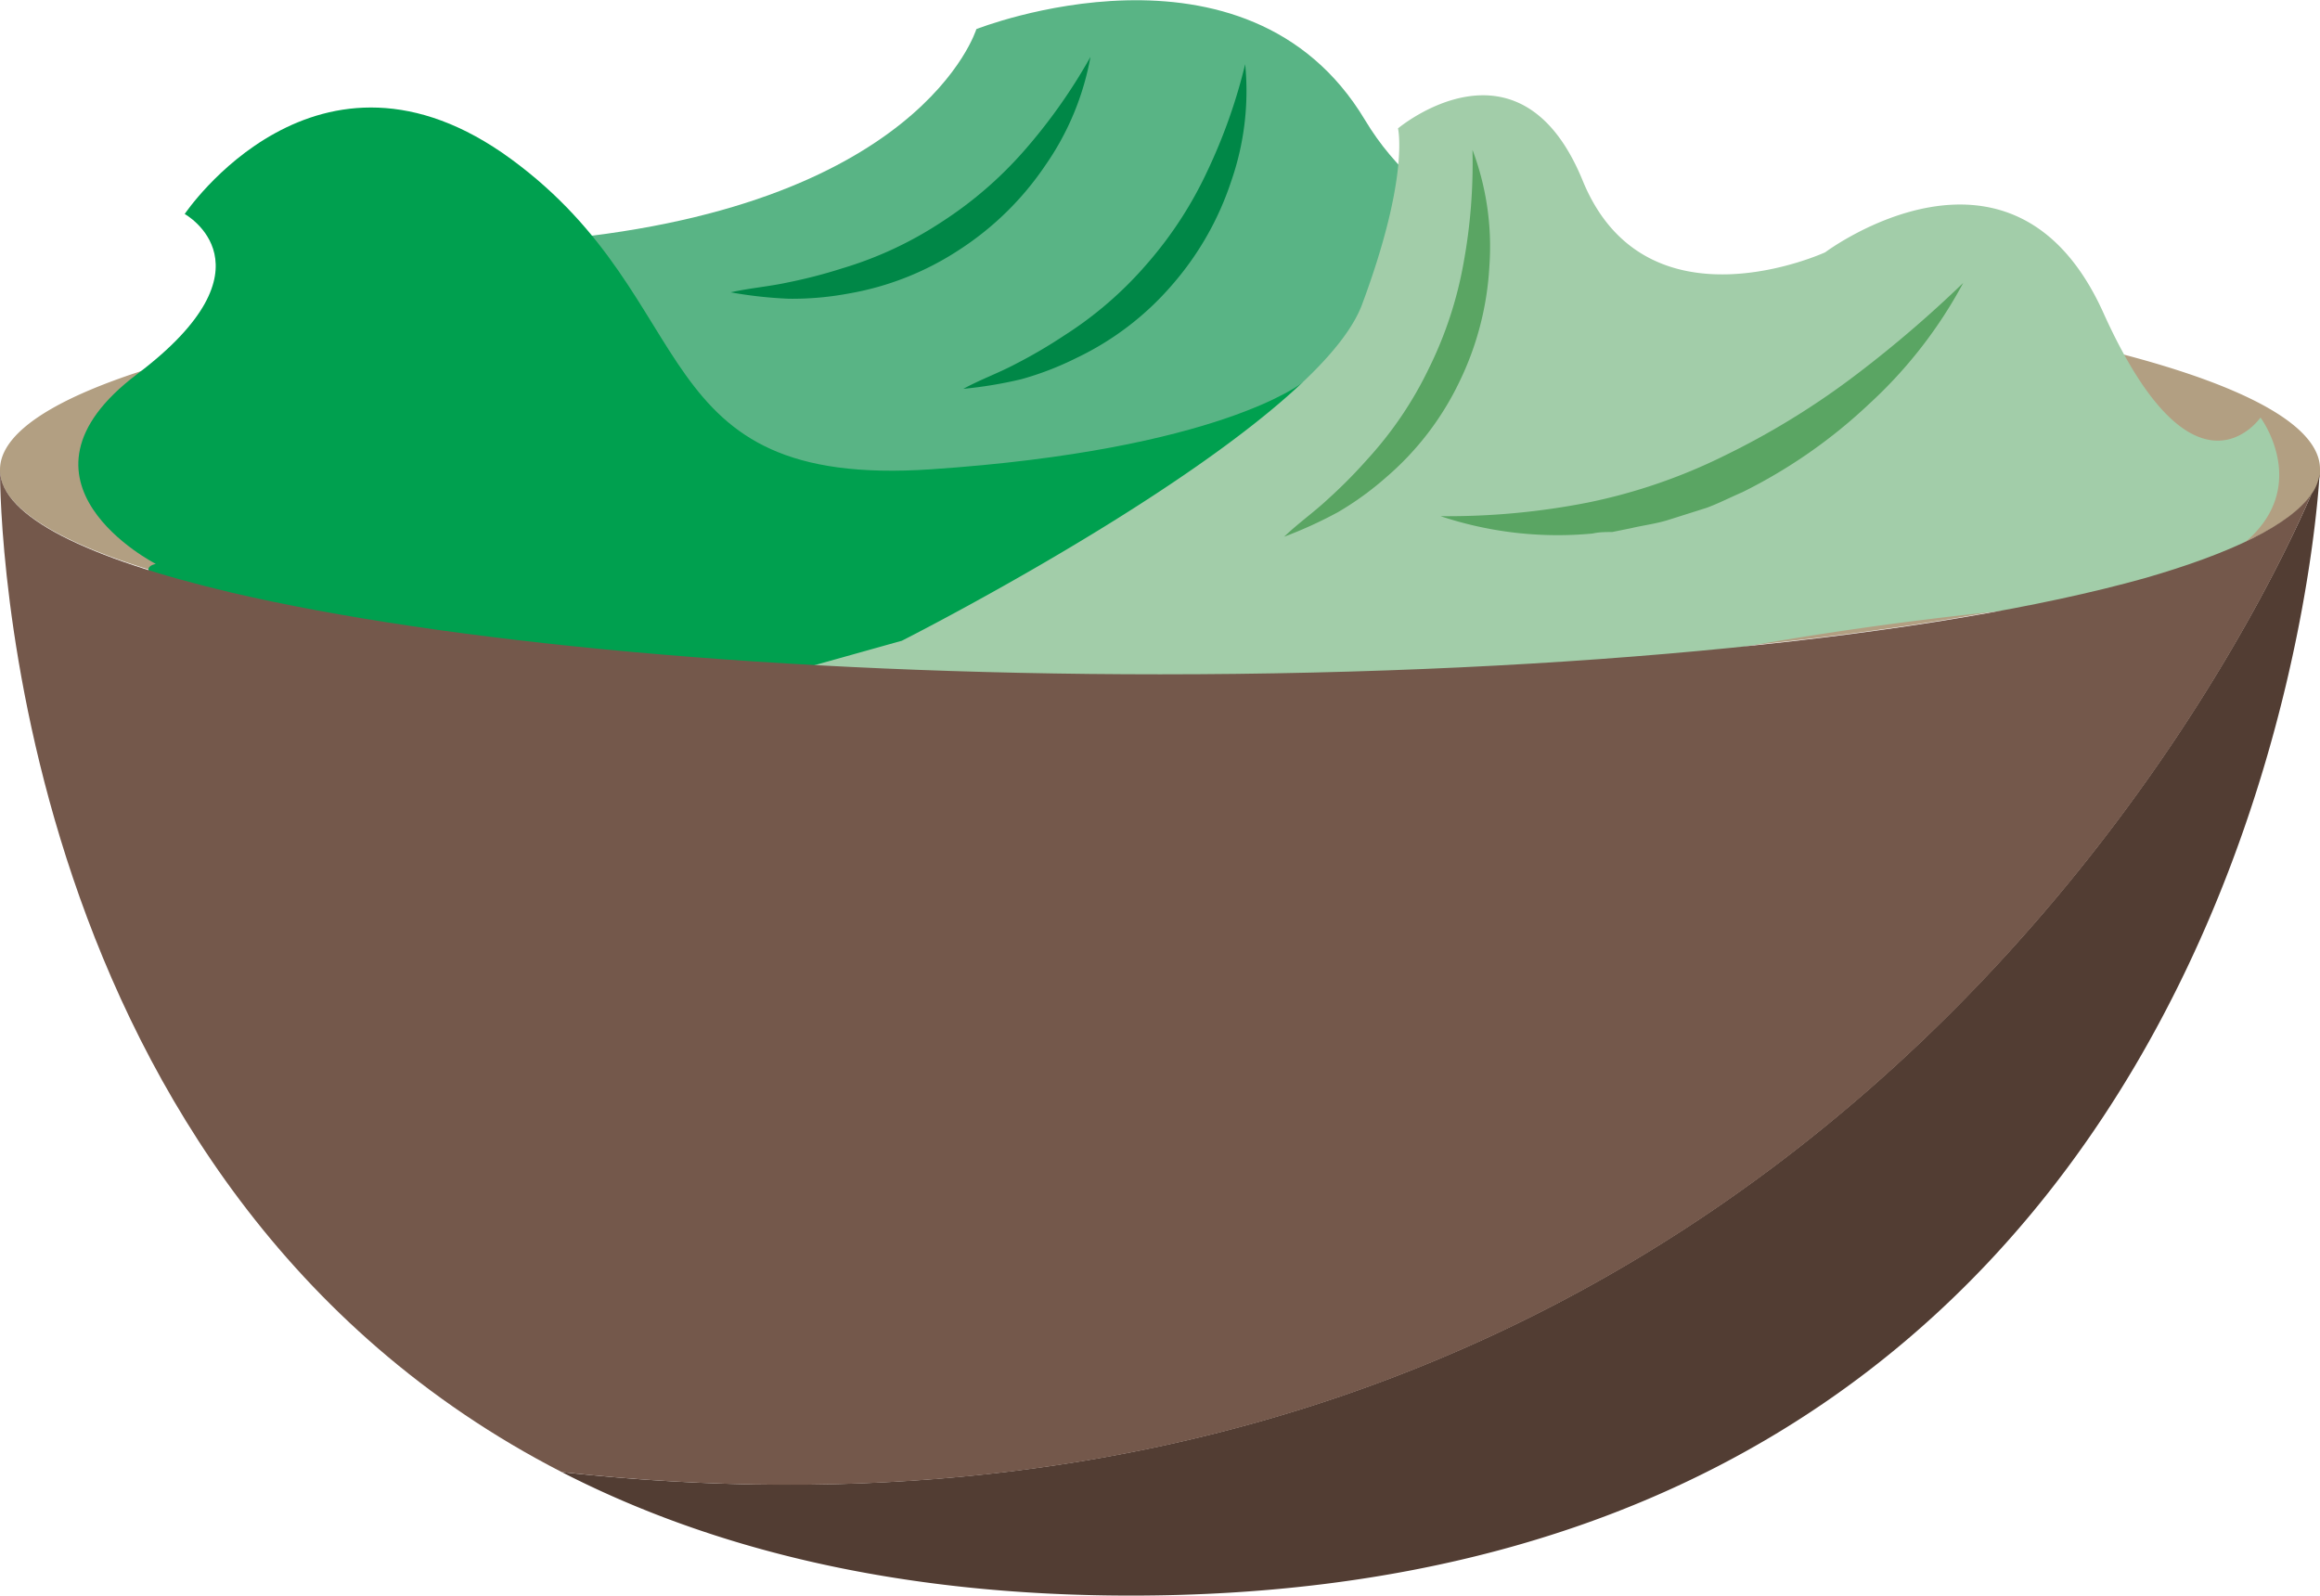 <svg xmlns="http://www.w3.org/2000/svg" viewBox="0 0 108.4 74.56"><defs><style>.cls-1{fill:none;}.cls-2{fill:#dfd5c8;}.cls-3{fill:#b29f82;}.cls-4{fill:#59b485;}.cls-5{fill:#00a04f;}.cls-6{fill:#a2cda9;}.cls-7{fill:#523d33;}.cls-8{fill:#74584b;}.cls-9{fill:#5aa563;}.cls-10{fill:#008747;}</style></defs><title>salad</title><g id="Layer_2" data-name="Layer 2"><g id="Glavno_Besedilo" data-name="Glavno Besedilo"><path class="cls-1" d="M108.37,22.2c0,.1-.16.4-.37.89"/><path class="cls-2" d="M108.4,21.92a1.73,1.73,0,0,1,0,.24c-.25,1.78-3.23,3.44-8.21,4.83h0c-9.58,2.7-26.59,4.49-46,4.49-17.76,0-33.5-1.5-43.39-3.84C4.07,26.08.06,24.11,0,22v-.05c0,1.11,4,2.14,10.66,3,9.88,1.23,25.7,2,43.54,2,19,0,35.68-.9,45.36-2.26C105.13,23.86,108.38,22.93,108.4,21.92Z"/><path class="cls-3" d="M108.4,21.92a1.73,1.73,0,0,1,0,.24c-.25,1.78-3.23,3.44-8.21,4.83h0c-9.58,2.7-26.59,4.49-46,4.49-17.76,0-33.5-1.5-43.39-3.84C4.07,26.08.06,24.11,0,22v-.05c0-5.33,24.26-9.61,54.2-9.61S108.4,16.59,108.4,21.92Z"/><path class="cls-4" d="M11.37,27.27s-4.12-14.58,13.78-16S45.62,1.36,45.62,1.36s12.62-5,18.16,4.25,21.12,8,21.12,8,8.11,4.2,5.54,9.48S11.37,27.27,11.37,27.27Z"/><path class="cls-5" d="M7.28,26.35s-7.53-3.84-.87-8.87S8.63,10,8.63,10,14.81.78,23.89,7.44,30,22.84,43.5,21.93s17.37-4.06,17.37-4.06L71,16S45.72,36.9,24.37,32,7.28,26.35,7.28,26.35Z"/><path class="cls-6" d="M42.14,29.94s19.27-9.73,21.5-15.71S65.32,6,65.32,6,71,1.23,73.95,8.44s11.33,3.35,11.33,3.35,8.76-6.57,13,2.83,7.34,4.89,7.34,4.89S111,26.73,95.07,28.4a166.54,166.54,0,0,0-25.5,4.38l-34-1Z"/><path class="cls-7" d="M108.38,22.17c-.24,3.94-4.3,52.39-55.54,52.39-11,0-19.69-2.23-26.59-5.77C83.16,75,104.95,30.12,108,23.09a2.08,2.08,0,0,0,.37-.89A.08.08,0,0,0,108.38,22.17Z"/><path class="cls-8" d="M108,23.09c-3,7-24.83,51.94-81.75,45.7C.34,55.48,0,23.65,0,22c.06,2.14,4.07,4.1,10.81,5.69C20.7,30,36.44,31.51,54.2,31.51c19.38,0,36.39-1.8,46-4.49h0C104.27,25.85,107,24.52,108,23.09Z"/><path class="cls-9" d="M68.8,7a12.83,12.83,0,0,1,.79,5.44,14.08,14.08,0,0,1-1.41,5.42,13.62,13.62,0,0,1-3.41,4.44,14.32,14.32,0,0,1-2.25,1.63A19.93,19.93,0,0,1,60,25.08c.67-.64,1.4-1.15,2.05-1.76a23.37,23.37,0,0,0,1.85-1.87,17.51,17.51,0,0,0,2.87-4.25,18.32,18.32,0,0,0,1.61-4.89A25.77,25.77,0,0,0,68.8,7Z"/><path class="cls-10" d="M50.95,2.66a12.83,12.83,0,0,1-2.11,5.07,14.08,14.08,0,0,1-4,3.93,13.62,13.62,0,0,1-5.21,2.06,14.32,14.32,0,0,1-2.76.24,19.93,19.93,0,0,1-2.73-.3c.9-.2,1.79-.27,2.66-.46a23.37,23.37,0,0,0,2.55-.66A17.51,17.51,0,0,0,44,10.37,18.32,18.32,0,0,0,47.89,7,25.77,25.77,0,0,0,50.95,2.66Z"/><path class="cls-10" d="M58.18,3a12.83,12.83,0,0,1-.65,5.46,14.08,14.08,0,0,1-2.77,4.86,13.62,13.62,0,0,1-4.45,3.4,14.32,14.32,0,0,1-2.59,1,19.93,19.93,0,0,1-2.71.45c.81-.44,1.65-.74,2.44-1.16a23.36,23.36,0,0,0,2.27-1.33,17.51,17.51,0,0,0,3.88-3.36A18.32,18.32,0,0,0,56.41,8,25.77,25.77,0,0,0,58.18,3Z"/><path class="cls-9" d="M91.73,13.22a21.34,21.34,0,0,1-4.38,5.64A24.35,24.35,0,0,1,81.41,23c-.56.24-1.1.52-1.67.73L78,24.28c-.58.19-1.19.26-1.78.4l-.89.18c-.3,0-.61,0-.91.07a17.3,17.3,0,0,1-7.11-.81,33.91,33.91,0,0,0,6.9-.64,26.1,26.1,0,0,0,6.39-2.2,36.62,36.62,0,0,0,5.82-3.54A55.52,55.52,0,0,0,91.73,13.22Z"/></g></g></svg>